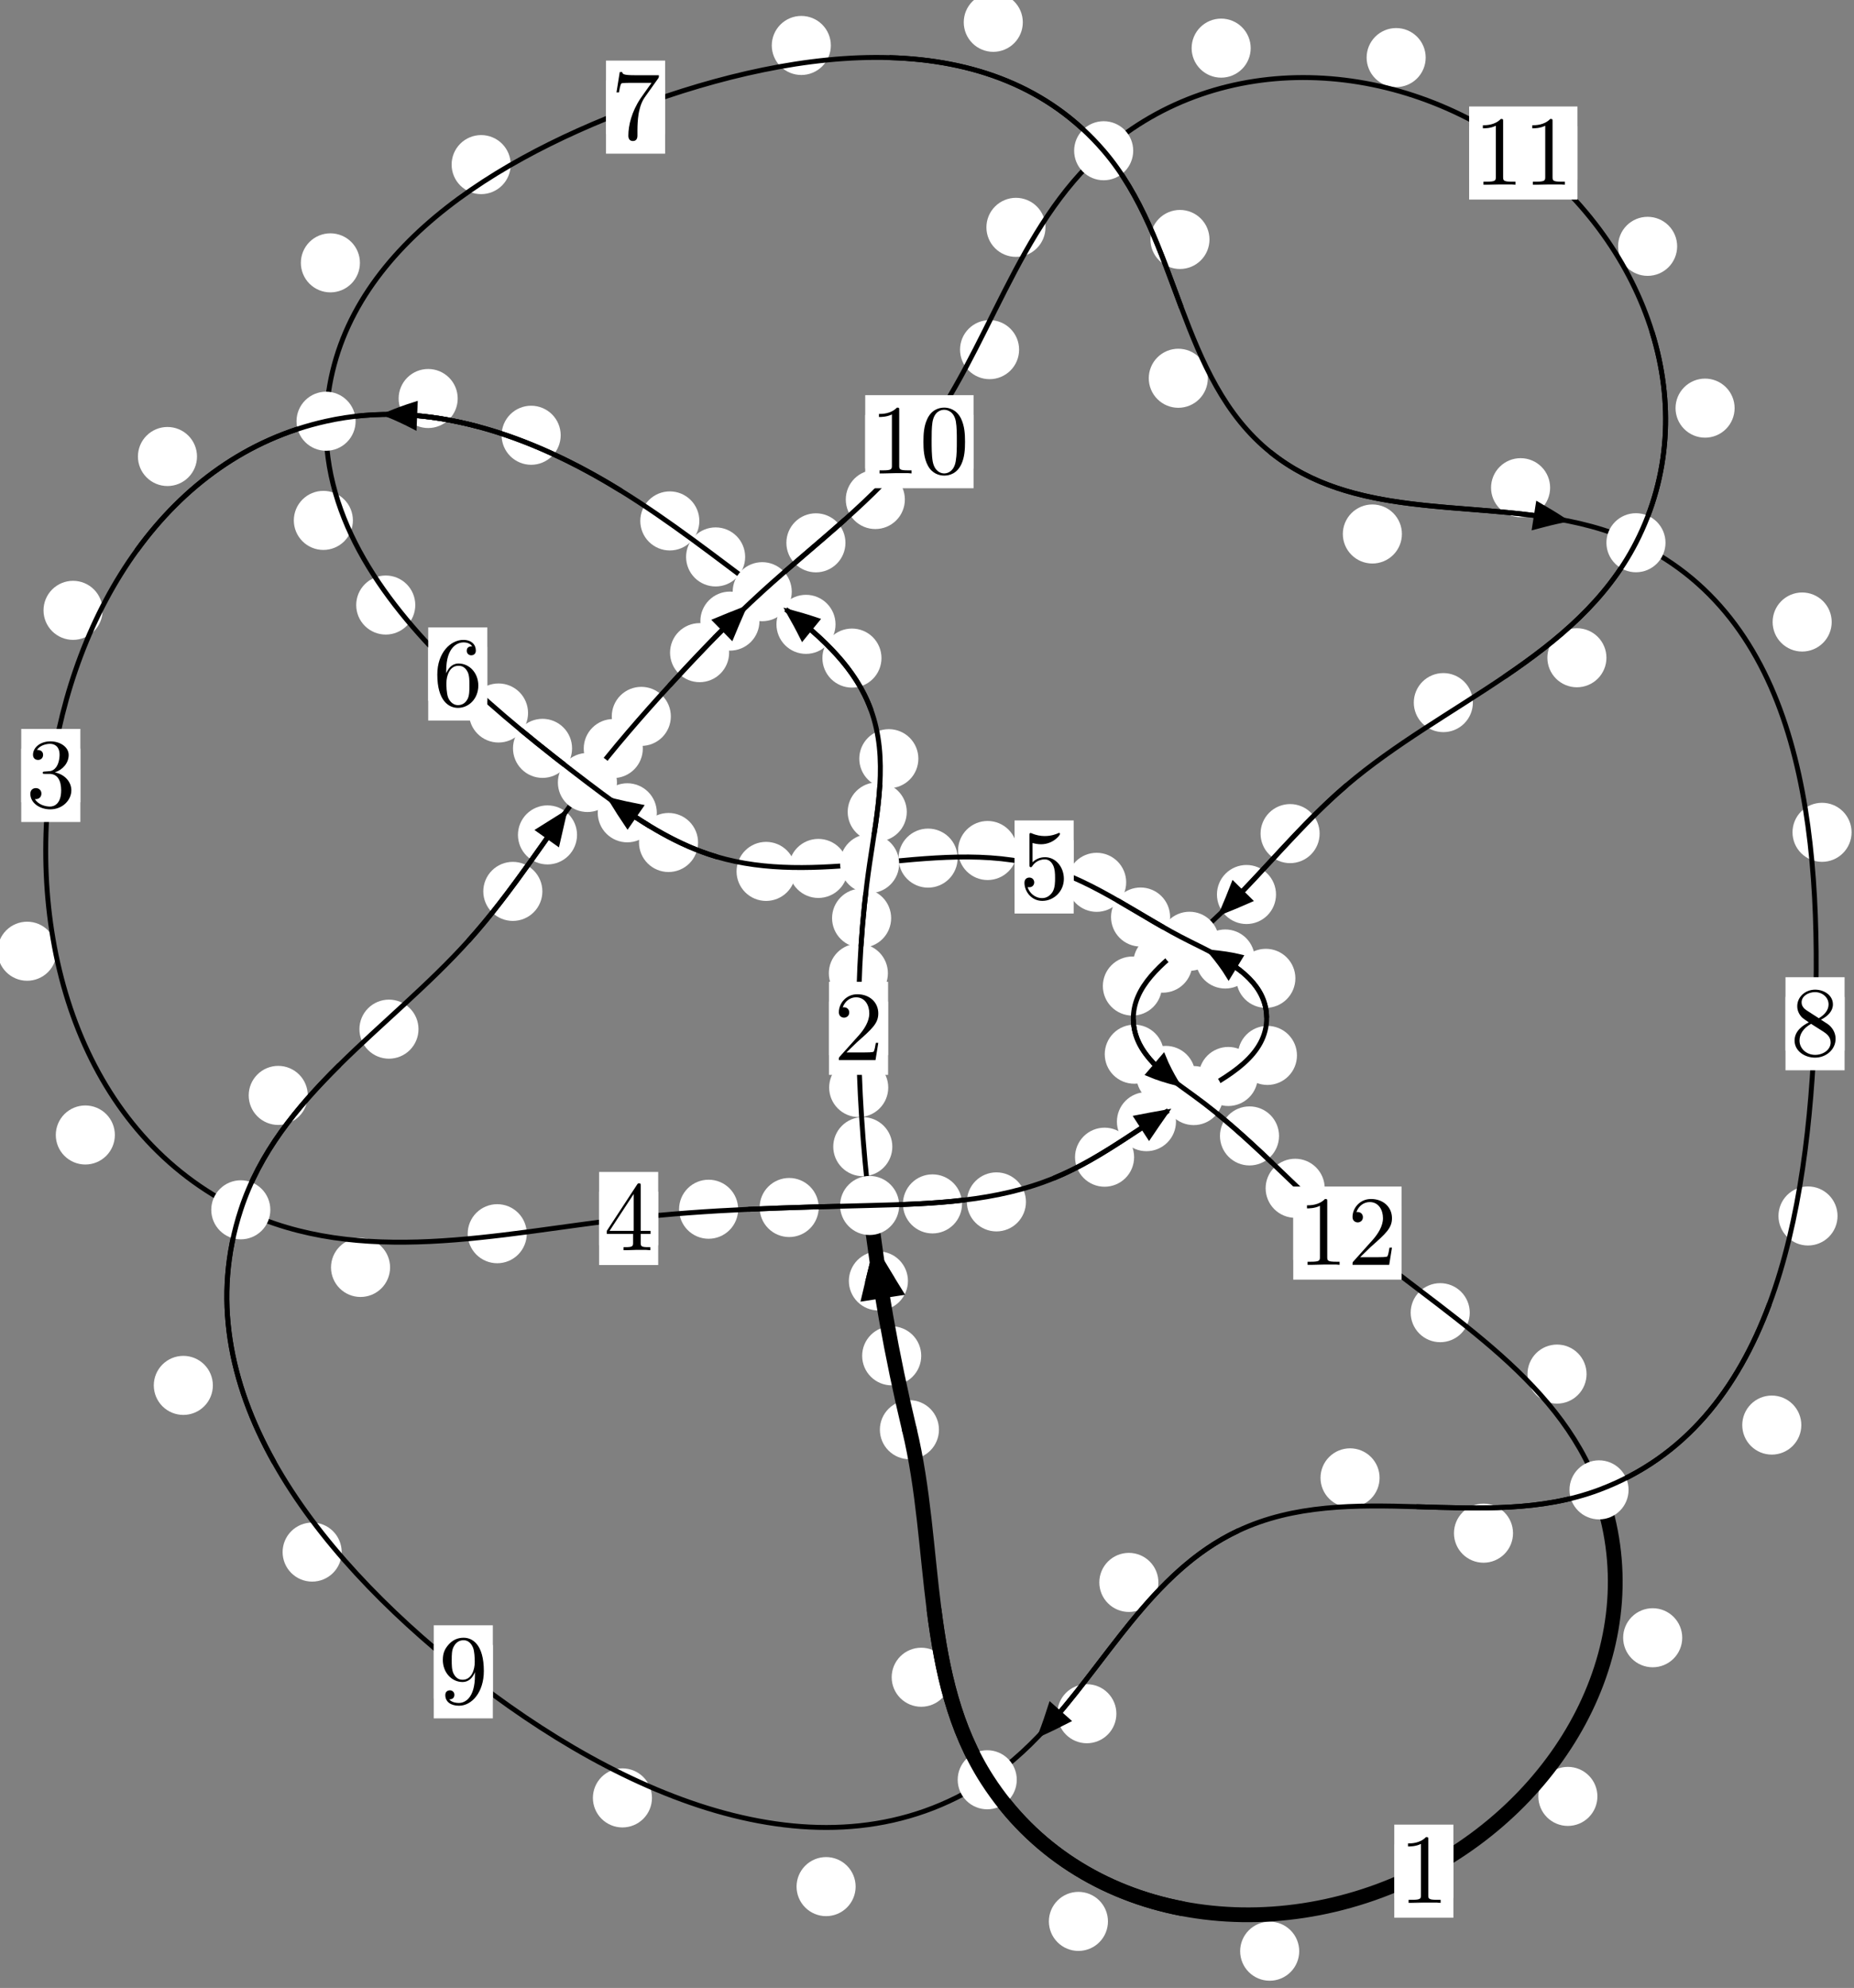 <?xml version="1.0"?>
<!-- Created by MetaPost 1.999 on 2021.07.05:2357 -->
<svg version="1.1" xmlns="http://www.w3.org/2000/svg" xmlns:xlink="http://www.w3.org/1999/xlink" width="187.611" height="201.188" viewBox="0 0 187.611 201.188">
<rect x="0" y="0" width="187.611" height="201.188" fill="#808080" stroke="none"/>
<!-- Original BoundingBox: -88.244690 -78.457672 99.366135 122.730499 -->
  <defs>
    <g transform="scale(0.01,0.01)" id="GLYPHcmr10_48">
      <path style="fill-rule: evenodd;" d="M460 -320C460 -400,455 -480,420 -554C374 -650,292 -666,250 -666C190 -666,117 -640,76 -547C44 -478,39 -400,39 -320C39 -245,43 -155,84 -79C127 2,200 22,249 22C303 22,379 1,423 -94C455 -163,460 -241,460 -320M249 -0C210 -0,151 -25,133 -121C122 -181,122 -273,122 -332C122 -396,122 -462,130 -516C149 -635,224 -644,249 -644C282 -644,348 -626,367 -527C377 -471,377 -395,377 -332C377 -257,377 -189,366 -125C351 -30,294 -0,249 -0"></path>
    </g>
    <g transform="scale(0.01,0.01)" id="GLYPHcmr10_49">
      <path style="fill-rule: evenodd;" d="M294 -640C294 -664,294 -666,271 -666C209 -602,121 -602,89 -602L89 -571C109 -571,168 -571,220 -597L220 -79C220 -43,217 -31,127 -31L95 -31L95 -0L257 -0L130 -3L217 -3L257 -3L297 -3L384 -3L419 -0L419 -31L387 -31C297 -31,294 -42,294 -79"></path>
    </g>
    <g transform="scale(0.01,0.01)" id="GLYPHcmr10_50">
      <path style="fill-rule: evenodd;" d="M127 -77L233 -180C389 -318,449 -372,449 -472C449 -586,359 -666,237 -666C124 -666,50 -574,50 -485C50 -429,100 -429,103 -429C120 -429,155 -441,155 -482C155 -508,137 -534,102 -534C94 -534,92 -534,89 -533C112 -598,166 -635,224 -635C315 -635,358 -554,358 -472C358 -392,308 -313,253 -251L61 -37C50 -26,50 -24,50 -0L421 -0L449 -174L424 -174C419 -144,412 -100,402 -85C395 -77,329 -77,307 -77"></path>
    </g>
    <g transform="scale(0.01,0.01)" id="GLYPHcmr10_51">
      <path style="fill-rule: evenodd;" d="M290 -352C372 -379,430 -449,430 -528C430 -610,342 -666,246 -666C145 -666,69 -606,69 -530C69 -497,91 -478,120 -478C151 -478,171 -500,171 -529C171 -579,124 -579,109 -579C140 -628,206 -641,242 -641C283 -641,338 -619,338 -529C338 -517,336 -459,310 -415C280 -367,246 -364,221 -363C213 -362,189 -360,182 -360C174 -359,167 -358,167 -348C167 -337,174 -337,191 -337L235 -337C317 -337,354 -269,354 -171C354 -35,285 -6,241 -6C198 -6,123 -23,88 -82C123 -77,154 -99,154 -137C154 -173,127 -193,98 -193C74 -193,42 -179,42 -135C42 -44,135 22,244 22C366 22,457 -69,457 -171C457 -253,394 -331,290 -352"></path>
    </g>
    <g transform="scale(0.01,0.01)" id="GLYPHcmr10_52">
      <path style="fill-rule: evenodd;" d="M294 -165L294 -78C294 -42,292 -31,218 -31L197 -31L197 -0L332 -0L238 -3L290 -3L332 -3L374 -3L427 -3L468 -0L468 -31L447 -31C373 -31,371 -42,371 -78L371 -165L471 -165L471 -196L371 -196L371 -651C371 -671,371 -677,355 -677C346 -677,343 -677,335 -665L28 -196L28 -165M300 -196L56 -196L300 -569"></path>
    </g>
    <g transform="scale(0.01,0.01)" id="GLYPHcmr10_53">
      <path style="fill-rule: evenodd;" d="M449 -201C449 -320,367 -420,259 -420C211 -420,168 -404,132 -369L132 -564C152 -558,185 -551,217 -551C340 -551,410 -642,410 -655C410 -661,407 -666,400 -666C399 -666,397 -666,392 -663C372 -654,323 -634,256 -634C216 -634,170 -641,123 -662C115 -665,113 -665,111 -665C101 -665,101 -657,101 -641L101 -345C101 -327,101 -319,115 -319C122 -319,124 -322,128 -328C139 -344,176 -398,257 -398C309 -398,334 -352,342 -334C358 -297,360 -258,360 -208C360 -173,360 -113,336 -71C312 -32,275 -6,229 -6C156 -6,99 -59,82 -118C85 -117,88 -116,99 -116C132 -116,149 -141,149 -165C149 -189,132 -214,99 -214C85 -214,50 -207,50 -161C50 -75,119 22,231 22C347 22,449 -74,449 -201"></path>
    </g>
    <g transform="scale(0.01,0.01)" id="GLYPHcmr10_54">
      <path style="fill-rule: evenodd;" d="M132 -328L132 -352C132 -605,256 -641,307 -641C331 -641,373 -635,395 -601C380 -601,340 -601,340 -556C340 -525,364 -510,386 -510C402 -510,432 -519,432 -558C432 -618,388 -666,305 -666C177 -666,42 -537,42 -316C42 -49,158 22,251 22C362 22,457 -72,457 -204C457 -331,368 -427,257 -427C189 -427,152 -376,132 -328M251 -6C188 -6,158 -66,152 -81C134 -128,134 -208,134 -226C134 -304,166 -404,256 -404C272 -404,318 -404,349 -342C367 -305,367 -254,367 -205C367 -157,367 -107,350 -71C320 -11,274 -6,251 -6"></path>
    </g>
    <g transform="scale(0.01,0.01)" id="GLYPHcmr10_55">
      <path style="fill-rule: evenodd;" d="M476 -609C485 -621,485 -623,485 -644L242 -644C120 -644,118 -657,114 -676L89 -676L56 -470L81 -470C84 -486,93 -549,106 -561C113 -567,191 -567,204 -567L411 -567C400 -551,321 -442,299 -409C209 -274,176 -135,176 -33C176 -23,176 22,222 22C268 22,268 -23,268 -33L268 -84C268 -139,271 -194,279 -248C283 -271,297 -357,341 -419"></path>
    </g>
    <g transform="scale(0.01,0.01)" id="GLYPHcmr10_56">
      <path style="fill-rule: evenodd;" d="M163 -457C117 -487,113 -521,113 -538C113 -599,178 -641,249 -641C322 -641,386 -589,386 -517C386 -460,347 -412,287 -377M309 -362C381 -399,430 -451,430 -517C430 -609,341 -666,250 -666C150 -666,69 -592,69 -499C69 -481,71 -436,113 -389C124 -377,161 -352,186 -335C128 -306,42 -250,42 -151C42 -45,144 22,249 22C362 22,457 -61,457 -168C457 -204,446 -249,408 -291C389 -312,373 -322,309 -362M209 -320L332 -242C360 -223,407 -193,407 -132C407 -58,332 -6,250 -6C164 -6,92 -68,92 -151C92 -209,124 -273,209 -320"></path>
    </g>
    <g transform="scale(0.01,0.01)" id="GLYPHcmr10_57">
      <path style="fill-rule: evenodd;" d="M367 -318L367 -286C367 -52,263 -6,205 -6C188 -6,134 -8,107 -42C151 -42,159 -71,159 -88C159 -119,135 -134,113 -134C97 -134,67 -125,67 -86C67 -19,121 22,206 22C335 22,457 -114,457 -329C457 -598,342 -666,253 -666C198 -666,149 -648,106 -603C65 -558,42 -516,42 -441C42 -316,130 -218,242 -218C303 -218,344 -260,367 -318M243 -241C227 -241,181 -241,150 -304C132 -341,132 -391,132 -440C132 -494,132 -541,153 -578C180 -628,218 -641,253 -641C299 -641,332 -607,349 -562C361 -530,365 -467,365 -421C365 -338,331 -241,243 -241"></path>
    </g>
  </defs>
  <path d="M93.221 137.215C93.221 136.422,92.906 135.662,92.346 135.102C91.785 134.541,91.025 134.226,90.233 134.226C89.44 134.226,88.68 134.541,88.119 135.102C87.559 135.662,87.244 136.422,87.244 137.215C87.244 138.008,87.559 138.768,88.119 139.328C88.68 139.889,89.44 140.204,90.233 140.204C91.025 140.204,91.785 139.889,92.346 139.328C92.906 138.768,93.221 138.008,93.221 137.215Z" style="fill: rgb(100%,100%,100%);stroke: none;"></path>
  <path d="M95.015 144.692C95.015 143.899,94.7 143.139,94.14 142.578C93.579 142.018,92.819 141.703,92.026 141.703C91.234 141.703,90.473 142.018,89.913 142.578C89.352 143.139,89.037 143.899,89.037 144.692C89.037 145.484,89.352 146.245,89.913 146.805C90.473 147.365,91.234 147.68,92.026 147.68C92.819 147.68,93.579 147.365,94.14 146.805C94.7 146.245,95.015 145.484,95.015 144.692Z" style="fill: rgb(100%,100%,100%);stroke: none;"></path>
  <path d="M90.297 116.048C90.297 115.255,89.982 114.495,89.421 113.934C88.861 113.374,88.101 113.059,87.308 113.059C86.515 113.059,85.755 113.374,85.195 113.934C84.634 114.495,84.319 115.255,84.319 116.048C84.319 116.84,84.634 117.601,85.195 118.161C85.755 118.722,86.515 119.036,87.308 119.036C88.101 119.036,88.861 118.722,89.421 118.161C89.982 117.601,90.297 116.84,90.297 116.048Z" style="fill: rgb(100%,100%,100%);stroke: none;"></path>
  <path d="M91.877 129.637C91.877 128.845,91.562 128.085,91.001 127.524C90.441 126.964,89.681 126.649,88.888 126.649C88.095 126.649,87.335 126.964,86.775 127.524C86.214 128.085,85.899 128.845,85.899 129.637C85.899 130.43,86.214 131.19,86.775 131.751C87.335 132.311,88.095 132.626,88.888 132.626C89.681 132.626,90.441 132.311,91.001 131.751C91.562 131.19,91.877 130.43,91.877 129.637Z" style="fill: rgb(100%,100%,100%);stroke: none;"></path>
  <path d="M89.849 98.495C89.849 97.702,89.534 96.942,88.974 96.382C88.413 95.821,87.653 95.506,86.86 95.506C86.068 95.506,85.307 95.821,84.747 96.382C84.186 96.942,83.872 97.702,83.872 98.495C83.872 99.288,84.186 100.048,84.747 100.608C85.307 101.169,86.068 101.484,86.86 101.484C87.653 101.484,88.413 101.169,88.974 100.608C89.534 100.048,89.849 99.288,89.849 98.495Z" style="fill: rgb(100%,100%,100%);stroke: none;"></path>
  <path d="M89.883 110.065C89.883 109.272,89.568 108.512,89.007 107.951C88.447 107.391,87.687 107.076,86.894 107.076C86.101 107.076,85.341 107.391,84.781 107.951C84.22 108.512,83.905 109.272,83.905 110.065C83.905 110.857,84.22 111.618,84.781 112.178C85.341 112.739,86.101 113.053,86.894 113.053C87.687 113.053,88.447 112.739,89.007 112.178C89.568 111.618,89.883 110.857,89.883 110.065Z" style="fill: rgb(100%,100%,100%);stroke: none;"></path>
  <path d="M91.759 82.169C91.759 81.376,91.444 80.616,90.883 80.056C90.323 79.495,89.563 79.18,88.77 79.18C87.977 79.18,87.217 79.495,86.657 80.056C86.096 80.616,85.781 81.376,85.781 82.169C85.781 82.962,86.096 83.722,86.657 84.282C87.217 84.843,87.977 85.158,88.77 85.158C89.563 85.158,90.323 84.843,90.883 84.282C91.444 83.722,91.759 82.962,91.759 82.169Z" style="fill: rgb(100%,100%,100%);stroke: none;"></path>
  <path d="M90.177 92.919C90.177 92.127,89.862 91.366,89.301 90.806C88.741 90.246,87.981 89.931,87.188 89.931C86.395 89.931,85.635 90.246,85.075 90.806C84.514 91.366,84.199 92.127,84.199 92.919C84.199 93.712,84.514 94.472,85.075 95.033C85.635 95.593,86.395 95.908,87.188 95.908C87.981 95.908,88.741 95.593,89.301 95.033C89.862 94.472,90.177 93.712,90.177 92.919Z" style="fill: rgb(100%,100%,100%);stroke: none;"></path>
  <path d="M89.199 66.6C89.199 65.808,88.884 65.047,88.324 64.487C87.763 63.927,87.003 63.612,86.21 63.612C85.418 63.612,84.658 63.927,84.097 64.487C83.537 65.047,83.222 65.808,83.222 66.6C83.222 67.393,83.537 68.153,84.097 68.714C84.658 69.274,85.418 69.589,86.21 69.589C87.003 69.589,87.763 69.274,88.324 68.714C88.884 68.153,89.199 67.393,89.199 66.6Z" style="fill: rgb(100%,100%,100%);stroke: none;"></path>
  <path d="M92.932 76.782C92.932 75.99,92.617 75.23,92.057 74.669C91.496 74.109,90.736 73.794,89.943 73.794C89.15 73.794,88.39 74.109,87.83 74.669C87.269 75.23,86.954 75.99,86.954 76.782C86.954 77.575,87.269 78.335,87.83 78.896C88.39 79.456,89.15 79.771,89.943 79.771C90.736 79.771,91.496 79.456,92.057 78.896C92.617 78.335,92.932 77.575,92.932 76.782Z" style="fill: rgb(100%,100%,100%);stroke: none;"></path>
  <path d="M75.404 56.363C75.404 55.571,75.089 54.81,74.529 54.25C73.968 53.689,73.208 53.375,72.415 53.375C71.623 53.375,70.862 53.689,70.302 54.25C69.741 54.81,69.427 55.571,69.427 56.363C69.427 57.156,69.741 57.916,70.302 58.477C70.862 59.037,71.623 59.352,72.415 59.352C73.208 59.352,73.968 59.037,74.529 58.477C75.089 57.916,75.404 57.156,75.404 56.363Z" style="fill: rgb(100%,100%,100%);stroke: none;"></path>
  <path d="M84.549 63.187C84.549 62.394,84.234 61.634,83.674 61.074C83.113 60.513,82.353 60.198,81.561 60.198C80.768 60.198,80.008 60.513,79.447 61.074C78.887 61.634,78.572 62.394,78.572 63.187C78.572 63.98,78.887 64.74,79.447 65.3C80.008 65.861,80.768 66.176,81.561 66.176C82.353 66.176,83.113 65.861,83.674 65.3C84.234 64.74,84.549 63.98,84.549 63.187Z" style="fill: rgb(100%,100%,100%);stroke: none;"></path>
  <path d="M56.737 44.051C56.737 43.258,56.422 42.498,55.862 41.937C55.301 41.377,54.541 41.062,53.749 41.062C52.956 41.062,52.196 41.377,51.635 41.937C51.075 42.498,50.76 43.258,50.76 44.051C50.76 44.843,51.075 45.603,51.635 46.164C52.196 46.724,52.956 47.039,53.749 47.039C54.541 47.039,55.301 46.724,55.862 46.164C56.422 45.603,56.737 44.843,56.737 44.051Z" style="fill: rgb(100%,100%,100%);stroke: none;"></path>
  <path d="M70.769 52.72C70.769 51.927,70.454 51.167,69.894 50.607C69.333 50.046,68.573 49.731,67.781 49.731C66.988 49.731,66.228 50.046,65.667 50.607C65.107 51.167,64.792 51.927,64.792 52.72C64.792 53.513,65.107 54.273,65.667 54.833C66.228 55.394,66.988 55.709,67.781 55.709C68.573 55.709,69.333 55.394,69.894 54.833C70.454 54.273,70.769 53.513,70.769 52.72Z" style="fill: rgb(100%,100%,100%);stroke: none;"></path>
  <path d="M19.935 46.201C19.935 45.408,19.62 44.648,19.059 44.088C18.499 43.527,17.739 43.212,16.946 43.212C16.153 43.212,15.393 43.527,14.833 44.088C14.272 44.648,13.957 45.408,13.957 46.201C13.957 46.994,14.272 47.754,14.833 48.314C15.393 48.875,16.153 49.19,16.946 49.19C17.739 49.19,18.499 48.875,19.059 48.314C19.62 47.754,19.935 46.994,19.935 46.201Z" style="fill: rgb(100%,100%,100%);stroke: none;"></path>
  <path d="M46.316 40.331C46.316 39.539,46.001 38.779,45.441 38.218C44.88 37.658,44.12 37.343,43.327 37.343C42.535 37.343,41.775 37.658,41.214 38.218C40.654 38.779,40.339 39.539,40.339 40.331C40.339 41.124,40.654 41.884,41.214 42.445C41.775 43.005,42.535 43.32,43.327 43.32C44.12 43.32,44.88 43.005,45.441 42.445C46.001 41.884,46.316 41.124,46.316 40.331Z" style="fill: rgb(100%,100%,100%);stroke: none;"></path>
  <path d="M5.733 96.269C5.733 95.476,5.418 94.716,4.857 94.155C4.297 93.595,3.537 93.28,2.744 93.28C1.951 93.28,1.191 93.595,0.631 94.155C0.07 94.716,-0.245 95.476,-0.245 96.269C-0.245 97.061,0.07 97.822,0.631 98.382C1.191 98.943,1.951 99.257,2.744 99.257C3.537 99.257,4.297 98.943,4.857 98.382C5.418 97.822,5.733 97.061,5.733 96.269Z" style="fill: rgb(100%,100%,100%);stroke: none;"></path>
  <path d="M10.381 61.769C10.381 60.977,10.066 60.217,9.506 59.656C8.945 59.096,8.185 58.781,7.392 58.781C6.6 58.781,5.84 59.096,5.279 59.656C4.719 60.217,4.404 60.977,4.404 61.769C4.404 62.562,4.719 63.322,5.279 63.883C5.84 64.443,6.6 64.758,7.392 64.758C8.185 64.758,8.945 64.443,9.506 63.883C10.066 63.322,10.381 62.562,10.381 61.769Z" style="fill: rgb(100%,100%,100%);stroke: none;"></path>
  <path d="M39.473 128.271C39.473 127.478,39.158 126.718,38.598 126.157C38.037 125.597,37.277 125.282,36.485 125.282C35.692 125.282,34.932 125.597,34.371 126.157C33.811 126.718,33.496 127.478,33.496 128.271C33.496 129.063,33.811 129.824,34.371 130.384C34.932 130.944,35.692 131.259,36.485 131.259C37.277 131.259,38.037 130.944,38.598 130.384C39.158 129.824,39.473 129.063,39.473 128.271Z" style="fill: rgb(100%,100%,100%);stroke: none;"></path>
  <path d="M11.623 114.866C11.623 114.073,11.309 113.313,10.748 112.752C10.188 112.192,9.427 111.877,8.635 111.877C7.842 111.877,7.082 112.192,6.521 112.752C5.961 113.313,5.646 114.073,5.646 114.866C5.646 115.658,5.961 116.418,6.521 116.979C7.082 117.539,7.842 117.854,8.635 117.854C9.427 117.854,10.188 117.539,10.748 116.979C11.309 116.418,11.623 115.658,11.623 114.866Z" style="fill: rgb(100%,100%,100%);stroke: none;"></path>
  <path d="M74.695 122.38C74.695 121.587,74.38 120.827,73.819 120.266C73.259 119.706,72.499 119.391,71.706 119.391C70.913 119.391,70.153 119.706,69.593 120.266C69.032 120.827,68.717 121.587,68.717 122.38C68.717 123.172,69.032 123.933,69.593 124.493C70.153 125.054,70.913 125.368,71.706 125.368C72.499 125.368,73.259 125.054,73.819 124.493C74.38 123.933,74.695 123.172,74.695 122.38Z" style="fill: rgb(100%,100%,100%);stroke: none;"></path>
  <path d="M53.305 124.856C53.305 124.064,52.99 123.304,52.43 122.743C51.869 122.183,51.109 121.868,50.316 121.868C49.524 121.868,48.763 122.183,48.203 122.743C47.642 123.304,47.327 124.064,47.327 124.856C47.327 125.649,47.642 126.409,48.203 126.97C48.763 127.53,49.524 127.845,50.316 127.845C51.109 127.845,51.869 127.53,52.43 126.97C52.99 126.409,53.305 125.649,53.305 124.856Z" style="fill: rgb(100%,100%,100%);stroke: none;"></path>
  <path d="M97.35 121.84C97.35 121.047,97.035 120.287,96.475 119.727C95.914 119.166,95.154 118.851,94.361 118.851C93.568 118.851,92.808 119.166,92.248 119.727C91.687 120.287,91.372 121.047,91.372 121.84C91.372 122.633,91.687 123.393,92.248 123.953C92.808 124.514,93.568 124.829,94.361 124.829C95.154 124.829,95.914 124.514,96.475 123.953C97.035 123.393,97.35 122.633,97.35 121.84Z" style="fill: rgb(100%,100%,100%);stroke: none;"></path>
  <path d="M82.847 122.205C82.847 121.412,82.532 120.652,81.972 120.092C81.411 119.531,80.651 119.216,79.858 119.216C79.066 119.216,78.305 119.531,77.745 120.092C77.184 120.652,76.87 121.412,76.87 122.205C76.87 122.998,77.184 123.758,77.745 124.318C78.305 124.879,79.066 125.194,79.858 125.194C80.651 125.194,81.411 124.879,81.972 124.318C82.532 123.758,82.847 122.998,82.847 122.205Z" style="fill: rgb(100%,100%,100%);stroke: none;"></path>
  <path d="M114.763 117.113C114.763 116.32,114.448 115.56,113.888 115C113.327 114.439,112.567 114.124,111.774 114.124C110.982 114.124,110.222 114.439,109.661 115C109.101 115.56,108.786 116.32,108.786 117.113C108.786 117.906,109.101 118.666,109.661 119.226C110.222 119.787,110.982 120.102,111.774 120.102C112.567 120.102,113.327 119.787,113.888 119.226C114.448 118.666,114.763 117.906,114.763 117.113Z" style="fill: rgb(100%,100%,100%);stroke: none;"></path>
  <path d="M103.819 121.636C103.819 120.844,103.504 120.084,102.944 119.523C102.383 118.963,101.623 118.648,100.83 118.648C100.038 118.648,99.278 118.963,98.717 119.523C98.157 120.084,97.842 120.844,97.842 121.636C97.842 122.429,98.157 123.189,98.717 123.75C99.278 124.31,100.038 124.625,100.83 124.625C101.623 124.625,102.383 124.31,102.944 123.75C103.504 123.189,103.819 122.429,103.819 121.636Z" style="fill: rgb(100%,100%,100%);stroke: none;"></path>
  <path d="M127.282 108.944C127.282 108.151,126.967 107.391,126.407 106.831C125.846 106.27,125.086 105.955,124.294 105.955C123.501 105.955,122.741 106.27,122.18 106.831C121.62 107.391,121.305 108.151,121.305 108.944C121.305 109.737,121.62 110.497,122.18 111.057C122.741 111.618,123.501 111.933,124.294 111.933C125.086 111.933,125.846 111.618,126.407 111.057C126.967 110.497,127.282 109.737,127.282 108.944Z" style="fill: rgb(100%,100%,100%);stroke: none;"></path>
  <path d="M119.001 113.517C119.001 112.725,118.686 111.964,118.125 111.404C117.565 110.843,116.805 110.528,116.012 110.528C115.219 110.528,114.459 110.843,113.899 111.404C113.338 111.964,113.023 112.725,113.023 113.517C113.023 114.31,113.338 115.07,113.899 115.631C114.459 116.191,115.219 116.506,116.012 116.506C116.805 116.506,117.565 116.191,118.125 115.631C118.686 115.07,119.001 114.31,119.001 113.517Z" style="fill: rgb(100%,100%,100%);stroke: none;"></path>
  <path d="M131.083 99.011C131.083 98.219,130.768 97.459,130.208 96.898C129.647 96.338,128.887 96.023,128.094 96.023C127.302 96.023,126.541 96.338,125.981 96.898C125.42 97.459,125.106 98.219,125.106 99.011C125.106 99.804,125.42 100.564,125.981 101.125C126.541 101.685,127.302 102,128.094 102C128.887 102,129.647 101.685,130.208 101.125C130.768 100.564,131.083 99.804,131.083 99.011Z" style="fill: rgb(100%,100%,100%);stroke: none;"></path>
  <path d="M131.243 106.813C131.243 106.02,130.928 105.26,130.367 104.699C129.807 104.139,129.046 103.824,128.254 103.824C127.461 103.824,126.701 104.139,126.14 104.699C125.58 105.26,125.265 106.02,125.265 106.813C125.265 107.605,125.58 108.366,126.14 108.926C126.701 109.486,127.461 109.801,128.254 109.801C129.046 109.801,129.807 109.486,130.367 108.926C130.928 108.366,131.243 107.605,131.243 106.813Z" style="fill: rgb(100%,100%,100%);stroke: none;"></path>
  <path d="M118.405 92.808C118.405 92.015,118.09 91.255,117.53 90.694C116.969 90.134,116.209 89.819,115.416 89.819C114.624 89.819,113.864 90.134,113.303 90.694C112.743 91.255,112.428 92.015,112.428 92.808C112.428 93.6,112.743 94.36,113.303 94.921C113.864 95.481,114.624 95.796,115.416 95.796C116.209 95.796,116.969 95.481,117.53 94.921C118.09 94.36,118.405 93.6,118.405 92.808Z" style="fill: rgb(100%,100%,100%);stroke: none;"></path>
  <path d="M126.975 97.055C126.975 96.263,126.66 95.502,126.1 94.942C125.54 94.381,124.779 94.066,123.987 94.066C123.194 94.066,122.434 94.381,121.873 94.942C121.313 95.502,120.998 96.263,120.998 97.055C120.998 97.848,121.313 98.608,121.873 99.169C122.434 99.729,123.194 100.044,123.987 100.044C124.779 100.044,125.54 99.729,126.1 99.169C126.66 98.608,126.975 97.848,126.975 97.055Z" style="fill: rgb(100%,100%,100%);stroke: none;"></path>
  <path d="M102.929 86.075C102.929 85.282,102.614 84.522,102.053 83.962C101.493 83.401,100.733 83.086,99.94 83.086C99.147 83.086,98.387 83.401,97.827 83.962C97.266 84.522,96.951 85.282,96.951 86.075C96.951 86.868,97.266 87.628,97.827 88.188C98.387 88.749,99.147 89.064,99.94 89.064C100.733 89.064,101.493 88.749,102.053 88.188C102.614 87.628,102.929 86.868,102.929 86.075Z" style="fill: rgb(100%,100%,100%);stroke: none;"></path>
  <path d="M113.961 89.295C113.961 88.502,113.646 87.742,113.086 87.181C112.525 86.621,111.765 86.306,110.972 86.306C110.18 86.306,109.419 86.621,108.859 87.181C108.298 87.742,107.984 88.502,107.984 89.295C107.984 90.087,108.298 90.848,108.859 91.408C109.419 91.968,110.18 92.283,110.972 92.283C111.765 92.283,112.525 91.968,113.086 91.408C113.646 90.848,113.961 90.087,113.961 89.295Z" style="fill: rgb(100%,100%,100%);stroke: none;"></path>
  <path d="M85.798 87.889C85.798 87.096,85.484 86.336,84.923 85.775C84.363 85.215,83.602 84.9,82.81 84.9C82.017 84.9,81.257 85.215,80.696 85.775C80.136 86.336,79.821 87.096,79.821 87.889C79.821 88.681,80.136 89.442,80.696 90.002C81.257 90.562,82.017 90.877,82.81 90.877C83.602 90.877,84.363 90.562,84.923 90.002C85.484 89.442,85.798 88.681,85.798 87.889Z" style="fill: rgb(100%,100%,100%);stroke: none;"></path>
  <path d="M96.903 86.846C96.903 86.053,96.589 85.293,96.028 84.732C95.468 84.172,94.707 83.857,93.915 83.857C93.122 83.857,92.362 84.172,91.801 84.732C91.241 85.293,90.926 86.053,90.926 86.846C90.926 87.638,91.241 88.398,91.801 88.959C92.362 89.519,93.122 89.834,93.915 89.834C94.707 89.834,95.468 89.519,96.028 88.959C96.589 88.398,96.903 87.638,96.903 86.846Z" style="fill: rgb(100%,100%,100%);stroke: none;"></path>
  <path d="M70.639 85.264C70.639 84.471,70.324 83.711,69.764 83.15C69.204 82.59,68.443 82.275,67.651 82.275C66.858 82.275,66.098 82.59,65.537 83.15C64.977 83.711,64.662 84.471,64.662 85.264C64.662 86.056,64.977 86.816,65.537 87.377C66.098 87.937,66.858 88.252,67.651 88.252C68.443 88.252,69.204 87.937,69.764 87.377C70.324 86.816,70.639 86.056,70.639 85.264Z" style="fill: rgb(100%,100%,100%);stroke: none;"></path>
  <path d="M80.512 88.189C80.512 87.397,80.197 86.637,79.636 86.076C79.076 85.516,78.315 85.201,77.523 85.201C76.73 85.201,75.97 85.516,75.409 86.076C74.849 86.637,74.534 87.397,74.534 88.189C74.534 88.982,74.849 89.742,75.409 90.303C75.97 90.863,76.73 91.178,77.523 91.178C78.315 91.178,79.076 90.863,79.636 90.303C80.197 89.742,80.512 88.982,80.512 88.189Z" style="fill: rgb(100%,100%,100%);stroke: none;"></path>
  <path d="M57.889 75.737C57.889 74.944,57.574 74.184,57.013 73.624C56.453 73.063,55.693 72.748,54.9 72.748C54.107 72.748,53.347 73.063,52.787 73.624C52.226 74.184,51.911 74.944,51.911 75.737C51.911 76.53,52.226 77.29,52.787 77.85C53.347 78.411,54.107 78.726,54.9 78.726C55.693 78.726,56.453 78.411,57.013 77.85C57.574 77.29,57.889 76.53,57.889 75.737Z" style="fill: rgb(100%,100%,100%);stroke: none;"></path>
  <path d="M66.465 82.259C66.465 81.466,66.15 80.706,65.59 80.146C65.029 79.585,64.269 79.27,63.476 79.27C62.684 79.27,61.924 79.585,61.363 80.146C60.803 80.706,60.488 81.466,60.488 82.259C60.488 83.052,60.803 83.812,61.363 84.372C61.924 84.933,62.684 85.248,63.476 85.248C64.269 85.248,65.029 84.933,65.59 84.372C66.15 83.812,66.465 83.052,66.465 82.259Z" style="fill: rgb(100%,100%,100%);stroke: none;"></path>
  <path d="M42.023 61.233C42.023 60.44,41.708 59.68,41.148 59.12C40.587 58.559,39.827 58.244,39.035 58.244C38.242 58.244,37.482 58.559,36.921 59.12C36.361 59.68,36.046 60.44,36.046 61.233C36.046 62.026,36.361 62.786,36.921 63.346C37.482 63.907,38.242 64.222,39.035 64.222C39.827 64.222,40.587 63.907,41.148 63.346C41.708 62.786,42.023 62.026,42.023 61.233Z" style="fill: rgb(100%,100%,100%);stroke: none;"></path>
  <path d="M53.435 72.158C53.435 71.365,53.12 70.605,52.56 70.045C51.999 69.484,51.239 69.169,50.446 69.169C49.654 69.169,48.893 69.484,48.333 70.045C47.772 70.605,47.458 71.365,47.458 72.158C47.458 72.951,47.772 73.711,48.333 74.271C48.893 74.832,49.654 75.147,50.446 75.147C51.239 75.147,51.999 74.832,52.56 74.271C53.12 73.711,53.435 72.951,53.435 72.158Z" style="fill: rgb(100%,100%,100%);stroke: none;"></path>
  <path d="M36.422 26.602C36.422 25.809,36.108 25.049,35.547 24.488C34.987 23.928,34.226 23.613,33.434 23.613C32.641 23.613,31.881 23.928,31.32 24.488C30.76 25.049,30.445 25.809,30.445 26.602C30.445 27.394,30.76 28.154,31.32 28.715C31.881 29.275,32.641 29.59,33.434 29.59C34.226 29.59,34.987 29.275,35.547 28.715C36.108 28.154,36.422 27.394,36.422 26.602Z" style="fill: rgb(100%,100%,100%);stroke: none;"></path>
  <path d="M35.711 52.666C35.711 51.874,35.396 51.113,34.835 50.553C34.275 49.992,33.515 49.678,32.722 49.678C31.929 49.678,31.169 49.992,30.609 50.553C30.048 51.113,29.733 51.874,29.733 52.666C29.733 53.459,30.048 54.219,30.609 54.78C31.169 55.34,31.929 55.655,32.722 55.655C33.515 55.655,34.275 55.34,34.835 54.78C35.396 54.219,35.711 53.459,35.711 52.666Z" style="fill: rgb(100%,100%,100%);stroke: none;"></path>
  <path d="M84.076 4.6C84.076 3.808,83.761 3.048,83.2 2.487C82.64 1.927,81.88 1.612,81.087 1.612C80.294 1.612,79.534 1.927,78.974 2.487C78.413 3.048,78.098 3.808,78.098 4.6C78.098 5.393,78.413 6.153,78.974 6.714C79.534 7.274,80.294 7.589,81.087 7.589C81.88 7.589,82.64 7.274,83.2 6.714C83.761 6.153,84.076 5.393,84.076 4.6Z" style="fill: rgb(100%,100%,100%);stroke: none;"></path>
  <path d="M51.678 16.659C51.678 15.866,51.363 15.106,50.803 14.545C50.242 13.985,49.482 13.67,48.689 13.67C47.897 13.67,47.136 13.985,46.576 14.545C46.016 15.106,45.701 15.866,45.701 16.659C45.701 17.451,46.016 18.212,46.576 18.772C47.136 19.333,47.897 19.648,48.689 19.648C49.482 19.648,50.242 19.333,50.803 18.772C51.363 18.212,51.678 17.451,51.678 16.659Z" style="fill: rgb(100%,100%,100%);stroke: none;"></path>
  <path d="M122.391 24.235C122.391 23.442,122.076 22.682,121.515 22.122C120.955 21.561,120.195 21.246,119.402 21.246C118.609 21.246,117.849 21.561,117.288 22.122C116.728 22.682,116.413 23.442,116.413 24.235C116.413 25.028,116.728 25.788,117.288 26.348C117.849 26.909,118.609 27.224,119.402 27.224C120.195 27.224,120.955 26.909,121.515 26.348C122.076 25.788,122.391 25.028,122.391 24.235Z" style="fill: rgb(100%,100%,100%);stroke: none;"></path>
  <path d="M103.501 2.258C103.501 1.466,103.186 0.705,102.626 0.145C102.065 -0.416,101.305 -0.73,100.512 -0.73C99.72 -0.73,98.959 -0.416,98.399 0.145C97.839 0.705,97.524 1.466,97.524 2.258C97.524 3.051,97.839 3.811,98.399 4.372C98.959 4.932,99.72 5.247,100.512 5.247C101.305 5.247,102.065 4.932,102.626 4.372C103.186 3.811,103.501 3.051,103.501 2.258Z" style="fill: rgb(100%,100%,100%);stroke: none;"></path>
  <path d="M141.863 54.043C141.863 53.25,141.548 52.49,140.987 51.929C140.427 51.369,139.667 51.054,138.874 51.054C138.081 51.054,137.321 51.369,136.761 51.929C136.2 52.49,135.885 53.25,135.885 54.043C135.885 54.835,136.2 55.595,136.761 56.156C137.321 56.716,138.081 57.031,138.874 57.031C139.667 57.031,140.427 56.716,140.987 56.156C141.548 55.595,141.863 54.835,141.863 54.043Z" style="fill: rgb(100%,100%,100%);stroke: none;"></path>
  <path d="M122.224 38.282C122.224 37.489,121.909 36.729,121.349 36.169C120.788 35.608,120.028 35.293,119.236 35.293C118.443 35.293,117.683 35.608,117.122 36.169C116.562 36.729,116.247 37.489,116.247 38.282C116.247 39.075,116.562 39.835,117.122 40.395C117.683 40.956,118.443 41.271,119.236 41.271C120.028 41.271,120.788 40.956,121.349 40.395C121.909 39.835,122.224 39.075,122.224 38.282Z" style="fill: rgb(100%,100%,100%);stroke: none;"></path>
  <path d="M185.354 62.951C185.354 62.158,185.039 61.398,184.479 60.838C183.918 60.277,183.158 59.962,182.365 59.962C181.573 59.962,180.813 60.277,180.252 60.838C179.692 61.398,179.377 62.158,179.377 62.951C179.377 63.744,179.692 64.504,180.252 65.064C180.813 65.625,181.573 65.94,182.365 65.94C183.158 65.94,183.918 65.625,184.479 65.064C185.039 64.504,185.354 63.744,185.354 62.951Z" style="fill: rgb(100%,100%,100%);stroke: none;"></path>
  <path d="M156.861 49.357C156.861 48.564,156.546 47.804,155.986 47.244C155.425 46.683,154.665 46.368,153.872 46.368C153.079 46.368,152.319 46.683,151.759 47.244C151.198 47.804,150.883 48.564,150.883 49.357C150.883 50.15,151.198 50.91,151.759 51.47C152.319 52.031,153.079 52.346,153.872 52.346C154.665 52.346,155.425 52.031,155.986 51.47C156.546 50.91,156.861 50.15,156.861 49.357Z" style="fill: rgb(100%,100%,100%);stroke: none;"></path>
  <path d="M185.945 123.062C185.945 122.269,185.63 121.509,185.07 120.948C184.509 120.388,183.749 120.073,182.956 120.073C182.164 120.073,181.404 120.388,180.843 120.948C180.283 121.509,179.968 122.269,179.968 123.062C179.968 123.854,180.283 124.614,180.843 125.175C181.404 125.735,182.164 126.05,182.956 126.05C183.749 126.05,184.509 125.735,185.07 125.175C185.63 124.614,185.945 123.854,185.945 123.062Z" style="fill: rgb(100%,100%,100%);stroke: none;"></path>
  <path d="M187.366 84.234C187.366 83.441,187.051 82.681,186.491 82.12C185.93 81.56,185.17 81.245,184.377 81.245C183.585 81.245,182.825 81.56,182.264 82.12C181.704 82.681,181.389 83.441,181.389 84.234C181.389 85.026,181.704 85.787,182.264 86.347C182.825 86.908,183.585 87.222,184.377 87.222C185.17 87.222,185.93 86.908,186.491 86.347C187.051 85.787,187.366 85.026,187.366 84.234Z" style="fill: rgb(100%,100%,100%);stroke: none;"></path>
  <path d="M153.107 155.165C153.107 154.373,152.792 153.612,152.232 153.052C151.671 152.491,150.911 152.177,150.119 152.177C149.326 152.177,148.566 152.491,148.005 153.052C147.445 153.612,147.13 154.373,147.13 155.165C147.13 155.958,147.445 156.718,148.005 157.279C148.566 157.839,149.326 158.154,150.119 158.154C150.911 158.154,151.671 157.839,152.232 157.279C152.792 156.718,153.107 155.958,153.107 155.165Z" style="fill: rgb(100%,100%,100%);stroke: none;"></path>
  <path d="M182.28 144.225C182.28 143.432,181.965 142.672,181.405 142.111C180.844 141.551,180.084 141.236,179.291 141.236C178.499 141.236,177.738 141.551,177.178 142.111C176.618 142.672,176.303 143.432,176.303 144.225C176.303 145.017,176.618 145.777,177.178 146.338C177.738 146.898,178.499 147.213,179.291 147.213C180.084 147.213,180.844 146.898,181.405 146.338C181.965 145.777,182.28 145.017,182.28 144.225Z" style="fill: rgb(100%,100%,100%);stroke: none;"></path>
  <path d="M117.221 160.147C117.221 159.354,116.906 158.594,116.345 158.033C115.785 157.473,115.025 157.158,114.232 157.158C113.439 157.158,112.679 157.473,112.119 158.033C111.558 158.594,111.243 159.354,111.243 160.147C111.243 160.939,111.558 161.7,112.119 162.26C112.679 162.821,113.439 163.136,114.232 163.136C115.025 163.136,115.785 162.821,116.345 162.26C116.906 161.7,117.221 160.939,117.221 160.147Z" style="fill: rgb(100%,100%,100%);stroke: none;"></path>
  <path d="M139.604 149.565C139.604 148.772,139.289 148.012,138.729 147.451C138.168 146.891,137.408 146.576,136.615 146.576C135.823 146.576,135.062 146.891,134.502 147.451C133.941 148.012,133.626 148.772,133.626 149.565C133.626 150.357,133.941 151.117,134.502 151.678C135.062 152.238,135.823 152.553,136.615 152.553C137.408 152.553,138.168 152.238,138.729 151.678C139.289 151.117,139.604 150.357,139.604 149.565Z" style="fill: rgb(100%,100%,100%);stroke: none;"></path>
  <path d="M86.583 190.933C86.583 190.14,86.268 189.38,85.708 188.82C85.147 188.259,84.387 187.944,83.595 187.944C82.802 187.944,82.042 188.259,81.481 188.82C80.921 189.38,80.606 190.14,80.606 190.933C80.606 191.726,80.921 192.486,81.481 193.046C82.042 193.607,82.802 193.922,83.595 193.922C84.387 193.922,85.147 193.607,85.708 193.046C86.268 192.486,86.583 191.726,86.583 190.933Z" style="fill: rgb(100%,100%,100%);stroke: none;"></path>
  <path d="M112.97 173.437C112.97 172.644,112.655 171.884,112.094 171.323C111.534 170.763,110.774 170.448,109.981 170.448C109.188 170.448,108.428 170.763,107.868 171.323C107.307 171.884,106.992 172.644,106.992 173.437C106.992 174.229,107.307 174.989,107.868 175.55C108.428 176.11,109.188 176.425,109.981 176.425C110.774 176.425,111.534 176.11,112.094 175.55C112.655 174.989,112.97 174.229,112.97 173.437Z" style="fill: rgb(100%,100%,100%);stroke: none;"></path>
  <path d="M34.576 157.078C34.576 156.286,34.261 155.525,33.7 154.965C33.14 154.404,32.38 154.09,31.587 154.09C30.794 154.09,30.034 154.404,29.474 154.965C28.913 155.525,28.598 156.286,28.598 157.078C28.598 157.871,28.913 158.631,29.474 159.192C30.034 159.752,30.794 160.067,31.587 160.067C32.38 160.067,33.14 159.752,33.7 159.192C34.261 158.631,34.576 157.871,34.576 157.078Z" style="fill: rgb(100%,100%,100%);stroke: none;"></path>
  <path d="M65.974 181.956C65.974 181.163,65.659 180.403,65.099 179.843C64.538 179.282,63.778 178.967,62.985 178.967C62.193 178.967,61.433 179.282,60.872 179.843C60.312 180.403,59.997 181.163,59.997 181.956C59.997 182.749,60.312 183.509,60.872 184.069C61.433 184.63,62.193 184.945,62.985 184.945C63.778 184.945,64.538 184.63,65.099 184.069C65.659 183.509,65.974 182.749,65.974 181.956Z" style="fill: rgb(100%,100%,100%);stroke: none;"></path>
  <path d="M31.144 110.861C31.144 110.068,30.829 109.308,30.269 108.748C29.708 108.187,28.948 107.872,28.155 107.872C27.363 107.872,26.602 108.187,26.042 108.748C25.481 109.308,25.167 110.068,25.167 110.861C25.167 111.654,25.481 112.414,26.042 112.974C26.602 113.535,27.363 113.85,28.155 113.85C28.948 113.85,29.708 113.535,30.269 112.974C30.829 112.414,31.144 111.654,31.144 110.861Z" style="fill: rgb(100%,100%,100%);stroke: none;"></path>
  <path d="M21.54 140.207C21.54 139.415,21.226 138.655,20.665 138.094C20.105 137.534,19.344 137.219,18.552 137.219C17.759 137.219,16.999 137.534,16.438 138.094C15.878 138.655,15.563 139.415,15.563 140.207C15.563 141,15.878 141.76,16.438 142.321C16.999 142.881,17.759 143.196,18.552 143.196C19.344 143.196,20.105 142.881,20.665 142.321C21.226 141.76,21.54 141,21.54 140.207Z" style="fill: rgb(100%,100%,100%);stroke: none;"></path>
  <path d="M54.884 90.212C54.884 89.42,54.569 88.66,54.008 88.099C53.448 87.539,52.688 87.224,51.895 87.224C51.102 87.224,50.342 87.539,49.782 88.099C49.221 88.66,48.906 89.42,48.906 90.212C48.906 91.005,49.221 91.765,49.782 92.326C50.342 92.886,51.102 93.201,51.895 93.201C52.688 93.201,53.448 92.886,54.008 92.326C54.569 91.765,54.884 91.005,54.884 90.212Z" style="fill: rgb(100%,100%,100%);stroke: none;"></path>
  <path d="M42.349 104.155C42.349 103.363,42.034 102.602,41.473 102.042C40.913 101.481,40.153 101.167,39.36 101.167C38.567 101.167,37.807 101.481,37.247 102.042C36.686 102.602,36.371 103.363,36.371 104.155C36.371 104.948,36.686 105.708,37.247 106.269C37.807 106.829,38.567 107.144,39.36 107.144C40.153 107.144,40.913 106.829,41.473 106.269C42.034 105.708,42.349 104.948,42.349 104.155Z" style="fill: rgb(100%,100%,100%);stroke: none;"></path>
  <path d="M65.048 75.758C65.048 74.965,64.733 74.205,64.172 73.644C63.612 73.084,62.852 72.769,62.059 72.769C61.266 72.769,60.506 73.084,59.946 73.644C59.385 74.205,59.07 74.965,59.07 75.758C59.07 76.55,59.385 77.311,59.946 77.871C60.506 78.432,61.266 78.746,62.059 78.746C62.852 78.746,63.612 78.432,64.172 77.871C64.733 77.311,65.048 76.55,65.048 75.758Z" style="fill: rgb(100%,100%,100%);stroke: none;"></path>
  <path d="M58.391 84.496C58.391 83.704,58.076 82.944,57.515 82.383C56.955 81.823,56.195 81.508,55.402 81.508C54.609 81.508,53.849 81.823,53.289 82.383C52.728 82.944,52.413 83.704,52.413 84.496C52.413 85.289,52.728 86.049,53.289 86.61C53.849 87.17,54.609 87.485,55.402 87.485C56.195 87.485,56.955 87.17,57.515 86.61C58.076 86.049,58.391 85.289,58.391 84.496Z" style="fill: rgb(100%,100%,100%);stroke: none;"></path>
  <path d="M73.782 66.051C73.782 65.258,73.467 64.498,72.907 63.938C72.346 63.377,71.586 63.062,70.793 63.062C70.001 63.062,69.241 63.377,68.68 63.938C68.12 64.498,67.805 65.258,67.805 66.051C67.805 66.844,68.12 67.604,68.68 68.164C69.241 68.725,70.001 69.04,70.793 69.04C71.586 69.04,72.346 68.725,72.907 68.164C73.467 67.604,73.782 66.844,73.782 66.051Z" style="fill: rgb(100%,100%,100%);stroke: none;"></path>
  <path d="M67.884 72.5C67.884 71.708,67.569 70.947,67.009 70.387C66.448 69.826,65.688 69.512,64.895 69.512C64.103 69.512,63.343 69.826,62.782 70.387C62.222 70.947,61.907 71.708,61.907 72.5C61.907 73.293,62.222 74.053,62.782 74.614C63.343 75.174,64.103 75.489,64.895 75.489C65.688 75.489,66.448 75.174,67.009 74.614C67.569 74.053,67.884 73.293,67.884 72.5Z" style="fill: rgb(100%,100%,100%);stroke: none;"></path>
  <path d="M85.553 54.937C85.553 54.144,85.238 53.384,84.677 52.823C84.117 52.263,83.357 51.948,82.564 51.948C81.771 51.948,81.011 52.263,80.451 52.823C79.89 53.384,79.575 54.144,79.575 54.937C79.575 55.729,79.89 56.489,80.451 57.05C81.011 57.61,81.771 57.925,82.564 57.925C83.357 57.925,84.117 57.61,84.677 57.05C85.238 56.489,85.553 55.729,85.553 54.937Z" style="fill: rgb(100%,100%,100%);stroke: none;"></path>
  <path d="M76.85 62.86C76.85 62.068,76.535 61.307,75.974 60.747C75.414 60.187,74.654 59.872,73.861 59.872C73.068 59.872,72.308 60.187,71.748 60.747C71.187 61.307,70.872 62.068,70.872 62.86C70.872 63.653,71.187 64.413,71.748 64.974C72.308 65.534,73.068 65.849,73.861 65.849C74.654 65.849,75.414 65.534,75.974 64.974C76.535 64.413,76.85 63.653,76.85 62.86Z" style="fill: rgb(100%,100%,100%);stroke: none;"></path>
  <path d="M103.126 35.385C103.126 34.593,102.811 33.833,102.25 33.272C101.69 32.712,100.93 32.397,100.137 32.397C99.344 32.397,98.584 32.712,98.024 33.272C97.463 33.833,97.148 34.593,97.148 35.385C97.148 36.178,97.463 36.938,98.024 37.499C98.584 38.059,99.344 38.374,100.137 38.374C100.93 38.374,101.69 38.059,102.25 37.499C102.811 36.938,103.126 36.178,103.126 35.385Z" style="fill: rgb(100%,100%,100%);stroke: none;"></path>
  <path d="M91.565 50.554C91.565 49.761,91.25 49.001,90.689 48.44C90.129 47.88,89.369 47.565,88.576 47.565C87.783 47.565,87.023 47.88,86.463 48.44C85.902 49.001,85.587 49.761,85.587 50.554C85.587 51.346,85.902 52.107,86.463 52.667C87.023 53.227,87.783 53.542,88.576 53.542C89.369 53.542,90.129 53.227,90.689 52.667C91.25 52.107,91.565 51.346,91.565 50.554Z" style="fill: rgb(100%,100%,100%);stroke: none;"></path>
  <path d="M126.561 4.872C126.561 4.079,126.246 3.319,125.686 2.758C125.125 2.198,124.365 1.883,123.572 1.883C122.78 1.883,122.02 2.198,121.459 2.758C120.899 3.319,120.584 4.079,120.584 4.872C120.584 5.664,120.899 6.424,121.459 6.985C122.02 7.545,122.78 7.86,123.572 7.86C124.365 7.86,125.125 7.545,125.686 6.985C126.246 6.424,126.561 5.664,126.561 4.872Z" style="fill: rgb(100%,100%,100%);stroke: none;"></path>
  <path d="M105.795 23.009C105.795 22.216,105.48 21.456,104.92 20.896C104.359 20.335,103.599 20.02,102.806 20.02C102.014 20.02,101.253 20.335,100.693 20.896C100.132 21.456,99.818 22.216,99.818 23.009C99.818 23.802,100.132 24.562,100.693 25.122C101.253 25.683,102.014 25.998,102.806 25.998C103.599 25.998,104.359 25.683,104.92 25.122C105.48 24.562,105.795 23.802,105.795 23.009Z" style="fill: rgb(100%,100%,100%);stroke: none;"></path>
  <path d="M169.715 24.93C169.715 24.138,169.4 23.378,168.84 22.817C168.279 22.257,167.519 21.942,166.726 21.942C165.934 21.942,165.173 22.257,164.613 22.817C164.052 23.378,163.738 24.138,163.738 24.93C163.738 25.723,164.052 26.483,164.613 27.044C165.173 27.604,165.934 27.919,166.726 27.919C167.519 27.919,168.279 27.604,168.84 27.044C169.4 26.483,169.715 25.723,169.715 24.93Z" style="fill: rgb(100%,100%,100%);stroke: none;"></path>
  <path d="M144.269 5.828C144.269 5.035,143.954 4.275,143.394 3.714C142.833 3.154,142.073 2.839,141.281 2.839C140.488 2.839,139.728 3.154,139.167 3.714C138.607 4.275,138.292 5.035,138.292 5.828C138.292 6.62,138.607 7.381,139.167 7.941C139.728 8.501,140.488 8.816,141.281 8.816C142.073 8.816,142.833 8.501,143.394 7.941C143.954 7.381,144.269 6.62,144.269 5.828Z" style="fill: rgb(100%,100%,100%);stroke: none;"></path>
  <path d="M162.56 66.568C162.56 65.775,162.245 65.015,161.685 64.454C161.124 63.894,160.364 63.579,159.571 63.579C158.779 63.579,158.019 63.894,157.458 64.454C156.898 65.015,156.583 65.775,156.583 66.568C156.583 67.36,156.898 68.12,157.458 68.681C158.019 69.241,158.779 69.556,159.571 69.556C160.364 69.556,161.124 69.241,161.685 68.681C162.245 68.12,162.56 67.36,162.56 66.568Z" style="fill: rgb(100%,100%,100%);stroke: none;"></path>
  <path d="M175.529 41.305C175.529 40.512,175.214 39.752,174.654 39.192C174.093 38.631,173.333 38.316,172.54 38.316C171.748 38.316,170.987 38.631,170.427 39.192C169.867 39.752,169.552 40.512,169.552 41.305C169.552 42.098,169.867 42.858,170.427 43.418C170.987 43.979,171.748 44.294,172.54 44.294C173.333 44.294,174.093 43.979,174.654 43.418C175.214 42.858,175.529 42.098,175.529 41.305Z" style="fill: rgb(100%,100%,100%);stroke: none;"></path>
  <path d="M133.536 84.365C133.536 83.572,133.221 82.812,132.661 82.252C132.1 81.691,131.34 81.376,130.548 81.376C129.755 81.376,128.995 81.691,128.434 82.252C127.874 82.812,127.559 83.572,127.559 84.365C127.559 85.158,127.874 85.918,128.434 86.478C128.995 87.039,129.755 87.354,130.548 87.354C131.34 87.354,132.1 87.039,132.661 86.478C133.221 85.918,133.536 85.158,133.536 84.365Z" style="fill: rgb(100%,100%,100%);stroke: none;"></path>
  <path d="M149.044 71.107C149.044 70.314,148.729 69.554,148.168 68.993C147.608 68.433,146.848 68.118,146.055 68.118C145.262 68.118,144.502 68.433,143.942 68.993C143.381 69.554,143.066 70.314,143.066 71.107C143.066 71.899,143.381 72.659,143.942 73.22C144.502 73.78,145.262 74.095,146.055 74.095C146.848 74.095,147.608 73.78,148.168 73.22C148.729 72.659,149.044 71.899,149.044 71.107Z" style="fill: rgb(100%,100%,100%);stroke: none;"></path>
  <path d="M120.659 97.475C120.659 96.682,120.344 95.922,119.783 95.361C119.223 94.801,118.462 94.486,117.67 94.486C116.877 94.486,116.117 94.801,115.556 95.361C114.996 95.922,114.681 96.682,114.681 97.475C114.681 98.267,114.996 99.028,115.556 99.588C116.117 100.149,116.877 100.464,117.67 100.464C118.462 100.464,119.223 100.149,119.783 99.588C120.344 99.028,120.659 98.267,120.659 97.475Z" style="fill: rgb(100%,100%,100%);stroke: none;"></path>
  <path d="M129.123 90.527C129.123 89.735,128.808 88.975,128.248 88.414C127.687 87.854,126.927 87.539,126.134 87.539C125.342 87.539,124.581 87.854,124.021 88.414C123.46 88.975,123.146 89.735,123.146 90.527C123.146 91.32,123.46 92.08,124.021 92.641C124.581 93.201,125.342 93.516,126.134 93.516C126.927 93.516,127.687 93.201,128.248 92.641C128.808 92.08,129.123 91.32,129.123 90.527Z" style="fill: rgb(100%,100%,100%);stroke: none;"></path>
  <path d="M117.77 106.691C117.77 105.898,117.455 105.138,116.894 104.577C116.334 104.017,115.573 103.702,114.781 103.702C113.988 103.702,113.228 104.017,112.667 104.577C112.107 105.138,111.792 105.898,111.792 106.691C111.792 107.483,112.107 108.243,112.667 108.804C113.228 109.364,113.988 109.679,114.781 109.679C115.573 109.679,116.334 109.364,116.894 108.804C117.455 108.243,117.77 107.483,117.77 106.691Z" style="fill: rgb(100%,100%,100%);stroke: none;"></path>
  <path d="M117.579 99.793C117.579 99,117.264 98.24,116.703 97.68C116.143 97.119,115.383 96.804,114.59 96.804C113.797 96.804,113.037 97.119,112.477 97.68C111.916 98.24,111.601 99,111.601 99.793C111.601 100.586,111.916 101.346,112.477 101.906C113.037 102.467,113.797 102.782,114.59 102.782C115.383 102.782,116.143 102.467,116.703 101.906C117.264 101.346,117.579 100.586,117.579 99.793Z" style="fill: rgb(100%,100%,100%);stroke: none;"></path>
  <path d="M129.429 114.96C129.429 114.168,129.114 113.407,128.554 112.847C127.993 112.286,127.233 111.972,126.44 111.972C125.648 111.972,124.887 112.286,124.327 112.847C123.766 113.407,123.452 114.168,123.452 114.96C123.452 115.753,123.766 116.513,124.327 117.074C124.887 117.634,125.648 117.949,126.44 117.949C127.233 117.949,127.993 117.634,128.554 117.074C129.114 116.513,129.429 115.753,129.429 114.96Z" style="fill: rgb(100%,100%,100%);stroke: none;"></path>
  <path d="M120.958 108.837C120.958 108.044,120.643 107.284,120.083 106.724C119.522 106.163,118.762 105.848,117.969 105.848C117.177 105.848,116.417 106.163,115.856 106.724C115.296 107.284,114.981 108.044,114.981 108.837C114.981 109.63,115.296 110.39,115.856 110.951C116.417 111.511,117.177 111.826,117.969 111.826C118.762 111.826,119.522 111.511,120.083 110.951C120.643 110.39,120.958 109.63,120.958 108.837Z" style="fill: rgb(100%,100%,100%);stroke: none;"></path>
  <path d="M148.728 132.848C148.728 132.056,148.413 131.295,147.852 130.735C147.292 130.174,146.532 129.86,145.739 129.86C144.946 129.86,144.186 130.174,143.626 130.735C143.065 131.295,142.75 132.056,142.75 132.848C142.75 133.641,143.065 134.401,143.626 134.962C144.186 135.522,144.946 135.837,145.739 135.837C146.532 135.837,147.292 135.522,147.852 134.962C148.413 134.401,148.728 133.641,148.728 132.848Z" style="fill: rgb(100%,100%,100%);stroke: none;"></path>
  <path d="M134.05 120.259C134.05 119.466,133.735 118.706,133.175 118.146C132.614 117.585,131.854 117.27,131.061 117.27C130.269 117.27,129.508 117.585,128.948 118.146C128.388 118.706,128.073 119.466,128.073 120.259C128.073 121.052,128.388 121.812,128.948 122.372C129.508 122.933,130.269 123.248,131.061 123.248C131.854 123.248,132.614 122.933,133.175 122.372C133.735 121.812,134.05 121.052,134.05 120.259Z" style="fill: rgb(100%,100%,100%);stroke: none;"></path>
  <path d="M170.229 165.747C170.229 164.955,169.914 164.195,169.353 163.634C168.793 163.074,168.033 162.759,167.24 162.759C166.447 162.759,165.687 163.074,165.127 163.634C164.566 164.195,164.251 164.955,164.251 165.747C164.251 166.54,164.566 167.3,165.127 167.861C165.687 168.421,166.447 168.736,167.24 168.736C168.033 168.736,168.793 168.421,169.353 167.861C169.914 167.3,170.229 166.54,170.229 165.747Z" style="fill: rgb(100%,100%,100%);stroke: none;"></path>
  <path d="M160.548 139.064C160.548 138.271,160.233 137.511,159.673 136.95C159.112 136.39,158.352 136.075,157.559 136.075C156.767 136.075,156.006 136.39,155.446 136.95C154.886 137.511,154.571 138.271,154.571 139.064C154.571 139.856,154.886 140.617,155.446 141.177C156.006 141.738,156.767 142.053,157.559 142.053C158.352 142.053,159.112 141.738,159.673 141.177C160.233 140.617,160.548 139.856,160.548 139.064Z" style="fill: rgb(100%,100%,100%);stroke: none;"></path>
  <path d="M131.471 197.469C131.471 196.676,131.156 195.916,130.596 195.356C130.035 194.795,129.275 194.48,128.482 194.48C127.69 194.48,126.93 194.795,126.369 195.356C125.809 195.916,125.494 196.676,125.494 197.469C125.494 198.262,125.809 199.022,126.369 199.582C126.93 200.143,127.69 200.458,128.482 200.458C129.275 200.458,130.035 200.143,130.596 199.582C131.156 199.022,131.471 198.262,131.471 197.469Z" style="fill: rgb(100%,100%,100%);stroke: none;"></path>
  <path d="M161.645 181.804C161.645 181.011,161.331 180.251,160.77 179.69C160.21 179.13,159.449 178.815,158.657 178.815C157.864 178.815,157.104 179.13,156.543 179.69C155.983 180.251,155.668 181.011,155.668 181.804C155.668 182.596,155.983 183.356,156.543 183.917C157.104 184.477,157.864 184.792,158.657 184.792C159.449 184.792,160.21 184.477,160.77 183.917C161.331 183.356,161.645 182.596,161.645 181.804Z" style="fill: rgb(100%,100%,100%);stroke: none;"></path>
  <path d="M96.209 169.744C96.209 168.952,95.894 168.191,95.334 167.631C94.773 167.07,94.013 166.756,93.221 166.756C92.428 166.756,91.668 167.07,91.107 167.631C90.547 168.191,90.232 168.952,90.232 169.744C90.232 170.537,90.547 171.297,91.107 171.858C91.668 172.418,92.428 172.733,93.221 172.733C94.013 172.733,94.773 172.418,95.334 171.858C95.894 171.297,96.209 170.537,96.209 169.744Z" style="fill: rgb(100%,100%,100%);stroke: none;"></path>
  <path d="M112.117 194.454C112.117 193.661,111.802 192.901,111.241 192.34C110.681 191.78,109.921 191.465,109.128 191.465C108.335 191.465,107.575 191.78,107.015 192.34C106.454 192.901,106.139 193.661,106.139 194.454C106.139 195.246,106.454 196.007,107.015 196.567C107.575 197.128,108.335 197.442,109.128 197.442C109.921 197.442,110.681 197.128,111.241 196.567C111.802 196.007,112.117 195.246,112.117 194.454Z" style="fill: rgb(100%,100%,100%);stroke: none;"></path>
  <path d="M92.026 144.692C90.233 137.215,88.888 129.637,88 122C87.308 116.048,86.894 110.065,86.876 104.072C86.86 98.495,87.188 92.919,88 87.401C88.77 82.169,89.943 76.782,88.117 71.8C86.21 66.6,81.561 63.187,77.132 59.882C72.415 56.363,67.781 52.72,62.773 49.626C53.749 44.051,43.327 40.331,32.996 42.63C16.946 46.201,7.392 61.769,5.141 78.479C2.744 96.269,8.635 114.866,24.367 122.438C36.485 128.271,50.316 124.856,63.614 123.317C71.706 122.38,79.858 122.205,88 122C94.361 121.84,100.83 121.636,106.722 119.201C111.774 117.113,116.012 113.517,120.792 110.878C124.294 108.944,128.254 106.813,128.174 102.931C128.094 99.011,123.987 97.055,120.367 95.261C115.416 92.808,110.972 89.295,105.657 87.743C99.94 86.075,93.915 86.846,88 87.401C82.81 87.889,77.523 88.189,72.517 86.706C67.651 85.264,63.476 82.259,59.443 79.192C54.9 75.737,50.446 72.158,46.323 68.21C39.035 61.233,32.722 52.666,32.996 42.63C33.434 26.602,48.689 16.659,64.314 10.843C81.087 4.6,100.512 2.258,111.684 15.255C119.402 24.235,119.236 38.282,128.594 45.792C138.874 54.043,153.872 49.357,165.547 54.927C182.365 62.951,184.377 84.234,183.668 103.608C182.956 123.062,179.291 144.225,161.81 150.781C150.119 155.165,136.615 149.565,125.261 154.933C114.232 160.147,109.981 173.437,99.901 180.121C83.595 190.933,62.985 181.956,46.882 169.197C31.587 157.078,18.552 140.207,24.367 122.438C28.155 110.861,39.36 104.155,47.434 95.174C51.895 90.212,55.402 84.496,59.443 79.192C62.059 75.758,64.895 72.5,67.808 69.315C70.793 66.051,73.861 62.86,77.132 59.882C82.564 54.937,88.576 50.554,93.036 44.703C100.137 35.385,102.806 23.009,111.684 15.255C123.572 4.872,141.281 5.828,154.147 15.487C166.726 24.93,172.54 41.305,165.547 54.927C159.571 66.568,146.055 71.107,136.218 79.517C130.548 84.365,126.134 90.527,120.367 95.261C117.67 97.475,114.59 99.793,114.685 103.246C114.781 106.691,117.969 108.837,120.792 110.878C126.44 114.96,131.061 120.259,136.348 124.793C145.739 132.848,157.559 139.064,161.81 150.781C167.24 165.747,158.657 181.804,144.081 189.371C128.482 197.469,109.128 194.454,99.901 180.121C93.221 169.744,94.881 156.59,92.026 144.692" style="stroke:rgb(0%,0%,0%); stroke-width: 0.498;stroke-linecap: round;stroke-linejoin: round;stroke-miterlimit: 10;fill: none;"></path>
  <path d="M92.026 144.692C90.233 137.215,88.888 129.637,88 122" style="stroke:rgb(0%,0%,0%); stroke-width: 1.494;stroke-linecap: round;stroke-linejoin: round;stroke-miterlimit: 10;fill: none;"></path>
  <path d="M161.81 150.781C167.24 165.747,158.657 181.804,144.081 189.371C128.482 197.469,109.128 194.454,99.901 180.121C93.221 169.744,94.881 156.59,92.026 144.692" style="stroke:rgb(0%,0%,0%); stroke-width: 1.494;stroke-linecap: round;stroke-linejoin: round;stroke-miterlimit: 10;fill: none;"></path>
  <path d="M90.989 122C90.989 121.207,90.674 120.447,90.113 119.887C89.553 119.326,88.793 119.011,88 119.011C87.207 119.011,86.447 119.326,85.887 119.887C85.326 120.447,85.011 121.207,85.011 122C85.011 122.793,85.326 123.553,85.887 124.113C86.447 124.674,87.207 124.989,88 124.989C88.793 124.989,89.553 124.674,90.113 124.113C90.674 123.553,90.989 122.793,90.989 122Z" style="fill: rgb(100%,100%,100%);stroke: none;"></path>
  <path d="M75.788 122.384C79.856 122.197,83.929 122.102,88 122C91.181 121.92,94.388 121.829,97.537 121.454" style="stroke:rgb(0%,0%,0%); stroke-width: 0.498;stroke-linecap: round;stroke-linejoin: round;stroke-miterlimit: 10;fill: none;"></path>
  <path d="M80.12 59.882C80.12 59.09,79.806 58.33,79.245 57.769C78.685 57.209,77.924 56.894,77.132 56.894C76.339 56.894,75.579 57.209,75.018 57.769C74.458 58.33,74.143 59.09,74.143 59.882C74.143 60.675,74.458 61.435,75.018 61.996C75.579 62.556,76.339 62.871,77.132 62.871C77.924 62.871,78.685 62.556,79.245 61.996C79.806 61.435,80.12 60.675,80.12 59.882Z" style="fill: rgb(100%,100%,100%);stroke: none;"></path>
  <path d="M72.363 64.491C73.912 62.914,75.496 61.371,77.132 59.882C79.848 57.41,82.709 55.077,85.449 52.632" style="stroke:rgb(0%,0%,0%); stroke-width: 0.498;stroke-linecap: round;stroke-linejoin: round;stroke-miterlimit: 10;fill: none;"></path>
  <path d="M27.355 122.438C27.355 121.645,27.041 120.885,26.48 120.325C25.92 119.764,25.159 119.449,24.367 119.449C23.574 119.449,22.814 119.764,22.253 120.325C21.693 120.885,21.378 121.645,21.378 122.438C21.378 123.231,21.693 123.991,22.253 124.551C22.814 125.112,23.574 125.427,24.367 125.427C25.159 125.427,25.92 125.112,26.48 124.551C27.041 123.991,27.355 123.231,27.355 122.438Z" style="fill: rgb(100%,100%,100%);stroke: none;"></path>
  <path d="M27.708 147.936C23.264 139.983,21.459 131.323,24.367 122.438C26.261 116.65,30.009 112.079,34.293 107.833" style="stroke:rgb(0%,0%,0%); stroke-width: 0.498;stroke-linecap: round;stroke-linejoin: round;stroke-miterlimit: 10;fill: none;"></path>
  <path d="M123.781 110.878C123.781 110.085,123.466 109.325,122.905 108.764C122.345 108.204,121.585 107.889,120.792 107.889C119.999 107.889,119.239 108.204,118.679 108.764C118.118 109.325,117.803 110.085,117.803 110.878C117.803 111.67,118.118 112.43,118.679 112.991C119.239 113.551,119.999 113.866,120.792 113.866C121.585 113.866,122.345 113.551,122.905 112.991C123.466 112.43,123.781 111.67,123.781 110.878Z" style="fill: rgb(100%,100%,100%);stroke: none;"></path>
  <path d="M116.716 107.588C117.878 108.811,119.381 109.857,120.792 110.878C123.616 112.919,126.184 115.264,128.706 117.666" style="stroke:rgb(0%,0%,0%); stroke-width: 0.498;stroke-linecap: round;stroke-linejoin: round;stroke-miterlimit: 10;fill: none;"></path>
  <path d="M90.989 87.401C90.989 86.608,90.674 85.848,90.113 85.288C89.553 84.727,88.793 84.412,88 84.412C87.207 84.412,86.447 84.727,85.887 85.288C85.326 85.848,85.011 86.608,85.011 87.401C85.011 88.194,85.326 88.954,85.887 89.514C86.447 90.075,87.207 90.39,88 90.39C88.793 90.39,89.553 90.075,90.113 89.514C90.674 88.954,90.989 88.194,90.989 87.401Z" style="fill: rgb(100%,100%,100%);stroke: none;"></path>
  <path d="M87.128 95.715C87.309 92.934,87.594 90.16,88 87.401C88.385 84.785,88.871 82.13,89.032 79.507" style="stroke:rgb(0%,0%,0%); stroke-width: 0.498;stroke-linecap: round;stroke-linejoin: round;stroke-miterlimit: 10;fill: none;"></path>
  <path d="M35.985 42.63C35.985 41.837,35.67 41.077,35.109 40.517C34.549 39.956,33.789 39.641,32.996 39.641C32.203 39.641,31.443 39.956,30.883 40.517C30.322 41.077,30.007 41.837,30.007 42.63C30.007 43.423,30.322 44.183,30.883 44.743C31.443 45.304,32.203 45.619,32.996 45.619C33.789 45.619,34.549 45.304,35.109 44.743C35.67 44.183,35.985 43.423,35.985 42.63Z" style="fill: rgb(100%,100%,100%);stroke: none;"></path>
  <path d="M48.375 43.175C43.35 41.836,38.162 41.481,32.996 42.63C24.971 44.416,18.57 49.2,13.894 55.628" style="stroke:rgb(0%,0%,0%); stroke-width: 0.498;stroke-linecap: round;stroke-linejoin: round;stroke-miterlimit: 10;fill: none;"></path>
  <path d="M168.536 54.927C168.536 54.134,168.221 53.374,167.661 52.814C167.1 52.253,166.34 51.938,165.547 51.938C164.755 51.938,163.994 52.253,163.434 52.814C162.873 53.374,162.558 54.134,162.558 54.927C162.558 55.72,162.873 56.48,163.434 57.04C163.994 57.601,164.755 57.916,165.547 57.916C166.34 57.916,167.1 57.601,167.661 57.04C168.221 56.48,168.536 55.72,168.536 54.927Z" style="fill: rgb(100%,100%,100%);stroke: none;"></path>
  <path d="M167.187 33.64C169.339 40.617,169.044 48.116,165.547 54.927C162.559 60.747,157.686 64.792,152.331 68.433" style="stroke:rgb(0%,0%,0%); stroke-width: 0.498;stroke-linecap: round;stroke-linejoin: round;stroke-miterlimit: 10;fill: none;"></path>
  <path d="M102.889 180.121C102.889 179.328,102.575 178.568,102.014 178.007C101.454 177.447,100.693 177.132,99.901 177.132C99.108 177.132,98.348 177.447,97.787 178.007C97.227 178.568,96.912 179.328,96.912 180.121C96.912 180.913,97.227 181.673,97.787 182.234C98.348 182.794,99.108 183.109,99.901 183.109C100.693 183.109,101.454 182.794,102.014 182.234C102.575 181.673,102.889 180.913,102.889 180.121Z" style="fill: rgb(100%,100%,100%);stroke: none;"></path>
  <path d="M119.602 193.157C111.66 191.624,104.514 187.287,99.901 180.121C96.561 174.932,95.306 169.05,94.529 162.977" style="stroke:rgb(0%,0%,0%); stroke-width: 1.494;stroke-linecap: round;stroke-linejoin: round;stroke-miterlimit: 10;fill: none;"></path>
  <path d="M62.432 79.192C62.432 78.399,62.117 77.639,61.556 77.078C60.996 76.518,60.236 76.203,59.443 76.203C58.65 76.203,57.89 76.518,57.33 77.078C56.769 77.639,56.454 78.399,56.454 79.192C56.454 79.984,56.769 80.745,57.33 81.305C57.89 81.865,58.65 82.18,59.443 82.18C60.236 82.18,60.996 81.865,61.556 81.305C62.117 80.745,62.432 79.984,62.432 79.192Z" style="fill: rgb(100%,100%,100%);stroke: none;"></path>
  <path d="M65.668 83.558C63.512 82.243,61.46 80.725,59.443 79.192C57.172 77.464,54.922 75.706,52.726 73.886" style="stroke:rgb(0%,0%,0%); stroke-width: 0.498;stroke-linecap: round;stroke-linejoin: round;stroke-miterlimit: 10;fill: none;"></path>
  <path d="M114.672 15.255C114.672 14.463,114.357 13.703,113.797 13.142C113.236 12.582,112.476 12.267,111.684 12.267C110.891 12.267,110.131 12.582,109.57 13.142C109.01 13.703,108.695 14.463,108.695 15.255C108.695 16.048,109.01 16.808,109.57 17.369C110.131 17.929,110.891 18.244,111.684 18.244C112.476 18.244,113.236 17.929,113.797 17.369C114.357 16.808,114.672 16.048,114.672 15.255Z" style="fill: rgb(100%,100%,100%);stroke: none;"></path>
  <path d="M90.099 5.834C98.449 6.093,106.098 8.757,111.684 15.255C115.543 19.745,117.431 25.502,119.524 31.075" style="stroke:rgb(0%,0%,0%); stroke-width: 0.498;stroke-linecap: round;stroke-linejoin: round;stroke-miterlimit: 10;fill: none;"></path>
  <path d="M123.356 95.261C123.356 94.468,123.041 93.708,122.48 93.148C121.92 92.587,121.16 92.272,120.367 92.272C119.574 92.272,118.814 92.587,118.254 93.148C117.693 93.708,117.378 94.468,117.378 95.261C117.378 96.054,117.693 96.814,118.254 97.374C118.814 97.935,119.574 98.25,120.367 98.25C121.16 98.25,121.92 97.935,122.48 97.374C123.041 96.814,123.356 96.054,123.356 95.261Z" style="fill: rgb(100%,100%,100%);stroke: none;"></path>
  <path d="M125.598 98.299C124.109 97.096,122.177 96.158,120.367 95.261C117.892 94.034,115.543 92.543,113.149 91.164" style="stroke:rgb(0%,0%,0%); stroke-width: 0.498;stroke-linecap: round;stroke-linejoin: round;stroke-miterlimit: 10;fill: none;"></path>
  <path d="M164.799 150.781C164.799 149.988,164.484 149.228,163.923 148.667C163.363 148.107,162.603 147.792,161.81 147.792C161.017 147.792,160.257 148.107,159.697 148.667C159.136 149.228,158.821 149.988,158.821 150.781C158.821 151.573,159.136 152.333,159.697 152.894C160.257 153.454,161.017 153.769,161.81 153.769C162.603 153.769,163.363 153.454,163.923 152.894C164.484 152.333,164.799 151.573,164.799 150.781Z" style="fill: rgb(100%,100%,100%);stroke: none;"></path>
  <path d="M179.028 132.031C175.837 140.573,170.551 147.503,161.81 150.781C155.964 152.973,149.666 152.669,143.409 152.488" style="stroke:rgb(0%,0%,0%); stroke-width: 0.498;stroke-linecap: round;stroke-linejoin: round;stroke-miterlimit: 10;fill: none;"></path>
  <path d="M92.026 144.692C90.591 138.71,89.444 132.664,88.588 126.575" style="stroke:rgb(0%,0%,0%); stroke-width: 0.498;stroke-linecap: round;stroke-linejoin: round;stroke-miterlimit: 10;fill: none;"></path>
  <path d="M91.181 130.849C90.298 129.436,89.434 128.011,88.588 126.575C88.17 128.189,87.774 129.808,87.399 131.431Z" style="stroke:rgb(0%,0%,0%); stroke-width: 0.498;fill: rgb(0%,0%,0%);"></path>
  <path d="M92.026 144.692C90.591 138.71,89.444 132.664,88.588 126.575" style="stroke:rgb(0%,0%,0%); stroke-width: 0.498;stroke-linecap: round;stroke-linejoin: round;stroke-miterlimit: 10;fill: none;"></path>
  <path d="M90.13 129.148C89.609 128.294,89.095 127.437,88.588 126.575C88.337 127.543,88.094 128.513,87.859 129.485Z" style="stroke:rgb(0%,0%,0%); stroke-width: 0.498;fill: rgb(0%,0%,0%);"></path>
  <path d="M88.117 71.8C86.592 67.64,83.311 64.624,79.792 61.892" style="stroke:rgb(0%,0%,0%); stroke-width: 0.498;stroke-linecap: round;stroke-linejoin: round;stroke-miterlimit: 10;fill: none;"></path>
  <path d="M82.665 62.756C81.721 62.44,80.759 62.157,79.792 61.892C80.288 62.763,80.768 63.643,81.212 64.534Z" style="stroke:rgb(0%,0%,0%); stroke-width: 0.498;fill: rgb(0%,0%,0%);"></path>
  <path d="M62.773 49.626C55.553 45.166,47.44 41.893,39.194 41.94" style="stroke:rgb(0%,0%,0%); stroke-width: 0.498;stroke-linecap: round;stroke-linejoin: round;stroke-miterlimit: 10;fill: none;"></path>
  <path d="M42.011 40.909C41.057 41.209,40.117 41.551,39.194 41.94C40.121 42.318,41.028 42.74,41.914 43.203Z" style="stroke:rgb(0%,0%,0%); stroke-width: 0.498;fill: rgb(0%,0%,0%);"></path>
  <path d="M106.722 119.201C110.764 117.531,114.284 114.895,117.978 112.556" style="stroke:rgb(0%,0%,0%); stroke-width: 0.498;stroke-linecap: round;stroke-linejoin: round;stroke-miterlimit: 10;fill: none;"></path>
  <path d="M116.281 115.03C116.841 114.202,117.403 113.374,117.978 112.556C116.993 112.727,116.011 112.916,115.029 113.105Z" style="stroke:rgb(0%,0%,0%); stroke-width: 0.498;fill: rgb(0%,0%,0%);"></path>
  <path d="M128.174 102.931C128.11 99.795,125.469 97.916,122.561 96.371" style="stroke:rgb(0%,0%,0%); stroke-width: 0.498;stroke-linecap: round;stroke-linejoin: round;stroke-miterlimit: 10;fill: none;"></path>
  <path d="M125.525 96.835C124.584 96.606,123.578 96.469,122.561 96.371C123.211 97.16,123.826 97.968,124.329 98.795Z" style="stroke:rgb(0%,0%,0%); stroke-width: 0.498;fill: rgb(0%,0%,0%);"></path>
  <path d="M72.517 86.706C68.624 85.552,65.174 83.398,61.884 81.013" style="stroke:rgb(0%,0%,0%); stroke-width: 0.498;stroke-linecap: round;stroke-linejoin: round;stroke-miterlimit: 10;fill: none;"></path>
  <path d="M64.816 81.649C63.836 81.462,62.858 81.245,61.884 81.013C62.408 81.866,62.946 82.71,63.507 83.536Z" style="stroke:rgb(0%,0%,0%); stroke-width: 0.498;fill: rgb(0%,0%,0%);"></path>
  <path d="M128.594 45.792C136.818 52.393,148.062 50.714,158.208 52.63" style="stroke:rgb(0%,0%,0%); stroke-width: 0.498;stroke-linecap: round;stroke-linejoin: round;stroke-miterlimit: 10;fill: none;"></path>
  <path d="M155.292 53.335C156.261 53.073,157.233 52.834,158.208 52.63C157.374 52.085,156.518 51.566,155.648 51.066Z" style="stroke:rgb(0%,0%,0%); stroke-width: 0.498;fill: rgb(0%,0%,0%);"></path>
  <path d="M125.261 154.933C116.438 159.104,111.952 168.444,105.35 175.435" style="stroke:rgb(0%,0%,0%); stroke-width: 0.498;stroke-linecap: round;stroke-linejoin: round;stroke-miterlimit: 10;fill: none;"></path>
  <path d="M106.333 172.601C106.03 173.557,105.705 174.503,105.35 175.435C106.26 175.027,107.159 174.587,108.049 174.126Z" style="stroke:rgb(0%,0%,0%); stroke-width: 0.498;fill: rgb(0%,0%,0%);"></path>
  <path d="M47.434 95.174C51.003 91.205,53.961 86.753,57.071 82.415" style="stroke:rgb(0%,0%,0%); stroke-width: 0.498;stroke-linecap: round;stroke-linejoin: round;stroke-miterlimit: 10;fill: none;"></path>
  <path d="M56.402 85.339C56.623 84.364,56.843 83.388,57.071 82.415C56.221 82.942,55.375 83.476,54.53 84.01Z" style="stroke:rgb(0%,0%,0%); stroke-width: 0.498;fill: rgb(0%,0%,0%);"></path>
  <path d="M67.808 69.315C70.196 66.704,72.637 64.139,75.193 61.694" style="stroke:rgb(0%,0%,0%); stroke-width: 0.498;stroke-linecap: round;stroke-linejoin: round;stroke-miterlimit: 10;fill: none;"></path>
  <path d="M74.019 64.454C74.399 63.529,74.79 62.609,75.193 61.694C74.261 62.056,73.333 62.431,72.41 62.815Z" style="stroke:rgb(0%,0%,0%); stroke-width: 0.498;fill: rgb(0%,0%,0%);"></path>
  <path d="M136.218 79.517C131.682 83.395,127.95 88.115,123.686 92.271" style="stroke:rgb(0%,0%,0%); stroke-width: 0.498;stroke-linecap: round;stroke-linejoin: round;stroke-miterlimit: 10;fill: none;"></path>
  <path d="M124.817 89.493C124.454 90.426,124.08 91.353,123.686 92.271C124.614 91.901,125.534 91.51,126.45 91.107Z" style="stroke:rgb(0%,0%,0%); stroke-width: 0.498;fill: rgb(0%,0%,0%);"></path>
  <path d="M114.685 103.246C114.762 106.002,116.818 107.927,119.082 109.631" style="stroke:rgb(0%,0%,0%); stroke-width: 0.498;stroke-linecap: round;stroke-linejoin: round;stroke-miterlimit: 10;fill: none;"></path>
  <path d="M116.23 108.7C117.124 109.085,118.096 109.377,119.082 109.631C118.565 108.754,118.083 107.86,117.724 106.956Z" style="stroke:rgb(0%,0%,0%); stroke-width: 0.498;fill: rgb(0%,0%,0%);"></path>
  <path d="M141.091 192.081L147.072 192.081L147.072 184.66L141.091 184.66Z" style="fill: rgb(100%,100%,100%);stroke: none;"></path>
  <path d="M141.091 194.081L147.072 194.081L147.072 186.66L141.091 186.66Z" style="fill: rgb(100%,100%,100%);stroke: none;"></path>
  <g transform="translate(141.591 192.581)" style="fill: rgb(0%,0%,0%);">
    <use xlink:href="#GLYPHcmr10_49"></use>
  </g>
  <path d="M83.886 106.782L89.867 106.782L89.867 99.362L83.886 99.362Z" style="fill: rgb(100%,100%,100%);stroke: none;"></path>
  <path d="M83.886 108.782L89.867 108.782L89.867 101.362L83.886 101.362Z" style="fill: rgb(100%,100%,100%);stroke: none;"></path>
  <g transform="translate(84.386 107.282)" style="fill: rgb(0%,0%,0%);">
    <use xlink:href="#GLYPHcmr10_50"></use>
  </g>
  <path d="M2.15 81.189L8.132 81.189L8.132 73.769L2.15 73.769Z" style="fill: rgb(100%,100%,100%);stroke: none;"></path>
  <path d="M2.15 83.189L8.132 83.189L8.132 75.769L2.15 75.769Z" style="fill: rgb(100%,100%,100%);stroke: none;"></path>
  <g transform="translate(2.65 81.689)" style="fill: rgb(0%,0%,0%);">
    <use xlink:href="#GLYPHcmr10_51"></use>
  </g>
  <path d="M60.624 126.027L66.605 126.027L66.605 118.606L60.624 118.606Z" style="fill: rgb(100%,100%,100%);stroke: none;"></path>
  <path d="M60.624 128.027L66.605 128.027L66.605 120.606L60.624 120.606Z" style="fill: rgb(100%,100%,100%);stroke: none;"></path>
  <g transform="translate(61.124 126.527)" style="fill: rgb(0%,0%,0%);">
    <use xlink:href="#GLYPHcmr10_52"></use>
  </g>
  <path d="M102.666 90.453L108.647 90.453L108.647 83.033L102.666 83.033Z" style="fill: rgb(100%,100%,100%);stroke: none;"></path>
  <path d="M102.666 92.453L108.647 92.453L108.647 85.033L102.666 85.033Z" style="fill: rgb(100%,100%,100%);stroke: none;"></path>
  <g transform="translate(103.166 90.953)" style="fill: rgb(0%,0%,0%);">
    <use xlink:href="#GLYPHcmr10_53"></use>
  </g>
  <path d="M43.332 70.921L49.314 70.921L49.314 63.5L43.332 63.5Z" style="fill: rgb(100%,100%,100%);stroke: none;"></path>
  <path d="M43.332 72.921L49.314 72.921L49.314 65.5L43.332 65.5Z" style="fill: rgb(100%,100%,100%);stroke: none;"></path>
  <g transform="translate(43.832 71.421)" style="fill: rgb(0%,0%,0%);">
    <use xlink:href="#GLYPHcmr10_54"></use>
  </g>
  <path d="M61.324 13.553L67.305 13.553L67.305 6.133L61.324 6.133Z" style="fill: rgb(100%,100%,100%);stroke: none;"></path>
  <path d="M61.324 15.553L67.305 15.553L67.305 8.133L61.324 8.133Z" style="fill: rgb(100%,100%,100%);stroke: none;"></path>
  <g transform="translate(61.824 14.053)" style="fill: rgb(0%,0%,0%);">
    <use xlink:href="#GLYPHcmr10_55"></use>
  </g>
  <path d="M180.678 106.318L186.659 106.318L186.659 98.898L180.678 98.898Z" style="fill: rgb(100%,100%,100%);stroke: none;"></path>
  <path d="M180.678 108.318L186.659 108.318L186.659 100.898L180.678 100.898Z" style="fill: rgb(100%,100%,100%);stroke: none;"></path>
  <g transform="translate(181.178 106.818)" style="fill: rgb(0%,0%,0%);">
    <use xlink:href="#GLYPHcmr10_56"></use>
  </g>
  <path d="M43.891 171.907L49.872 171.907L49.872 164.486L43.891 164.486Z" style="fill: rgb(100%,100%,100%);stroke: none;"></path>
  <path d="M43.891 173.907L49.872 173.907L49.872 166.486L43.891 166.486Z" style="fill: rgb(100%,100%,100%);stroke: none;"></path>
  <g transform="translate(44.391 172.407)" style="fill: rgb(0%,0%,0%);">
    <use xlink:href="#GLYPHcmr10_57"></use>
  </g>
  <path d="M87.554 47.413L98.517 47.413L98.517 39.992L87.554 39.992Z" style="fill: rgb(100%,100%,100%);stroke: none;"></path>
  <path d="M87.554 49.413L98.517 49.413L98.517 41.992L87.554 41.992Z" style="fill: rgb(100%,100%,100%);stroke: none;"></path>
  <g transform="translate(88.054 47.913)" style="fill: rgb(0%,0%,0%);">
    <use xlink:href="#GLYPHcmr10_49"></use>
    <use xlink:href="#GLYPHcmr10_48" x="5"></use>
  </g>
  <path d="M148.666 18.197L159.629 18.197L159.629 10.777L148.666 10.777Z" style="fill: rgb(100%,100%,100%);stroke: none;"></path>
  <path d="M148.666 20.197L159.629 20.197L159.629 12.777L148.666 12.777Z" style="fill: rgb(100%,100%,100%);stroke: none;"></path>
  <g transform="translate(149.166 18.697)" style="fill: rgb(0%,0%,0%);">
    <use xlink:href="#GLYPHcmr10_49"></use>
    <use xlink:href="#GLYPHcmr10_49" x="5"></use>
  </g>
  <path d="M130.867 127.504L141.829 127.504L141.829 120.083L130.867 120.083Z" style="fill: rgb(100%,100%,100%);stroke: none;"></path>
  <path d="M130.867 129.504L141.829 129.504L141.829 122.083L130.867 122.083Z" style="fill: rgb(100%,100%,100%);stroke: none;"></path>
  <g transform="translate(131.367 128.004)" style="fill: rgb(0%,0%,0%);">
    <use xlink:href="#GLYPHcmr10_49"></use>
    <use xlink:href="#GLYPHcmr10_50" x="5"></use>
  </g>
</svg>
